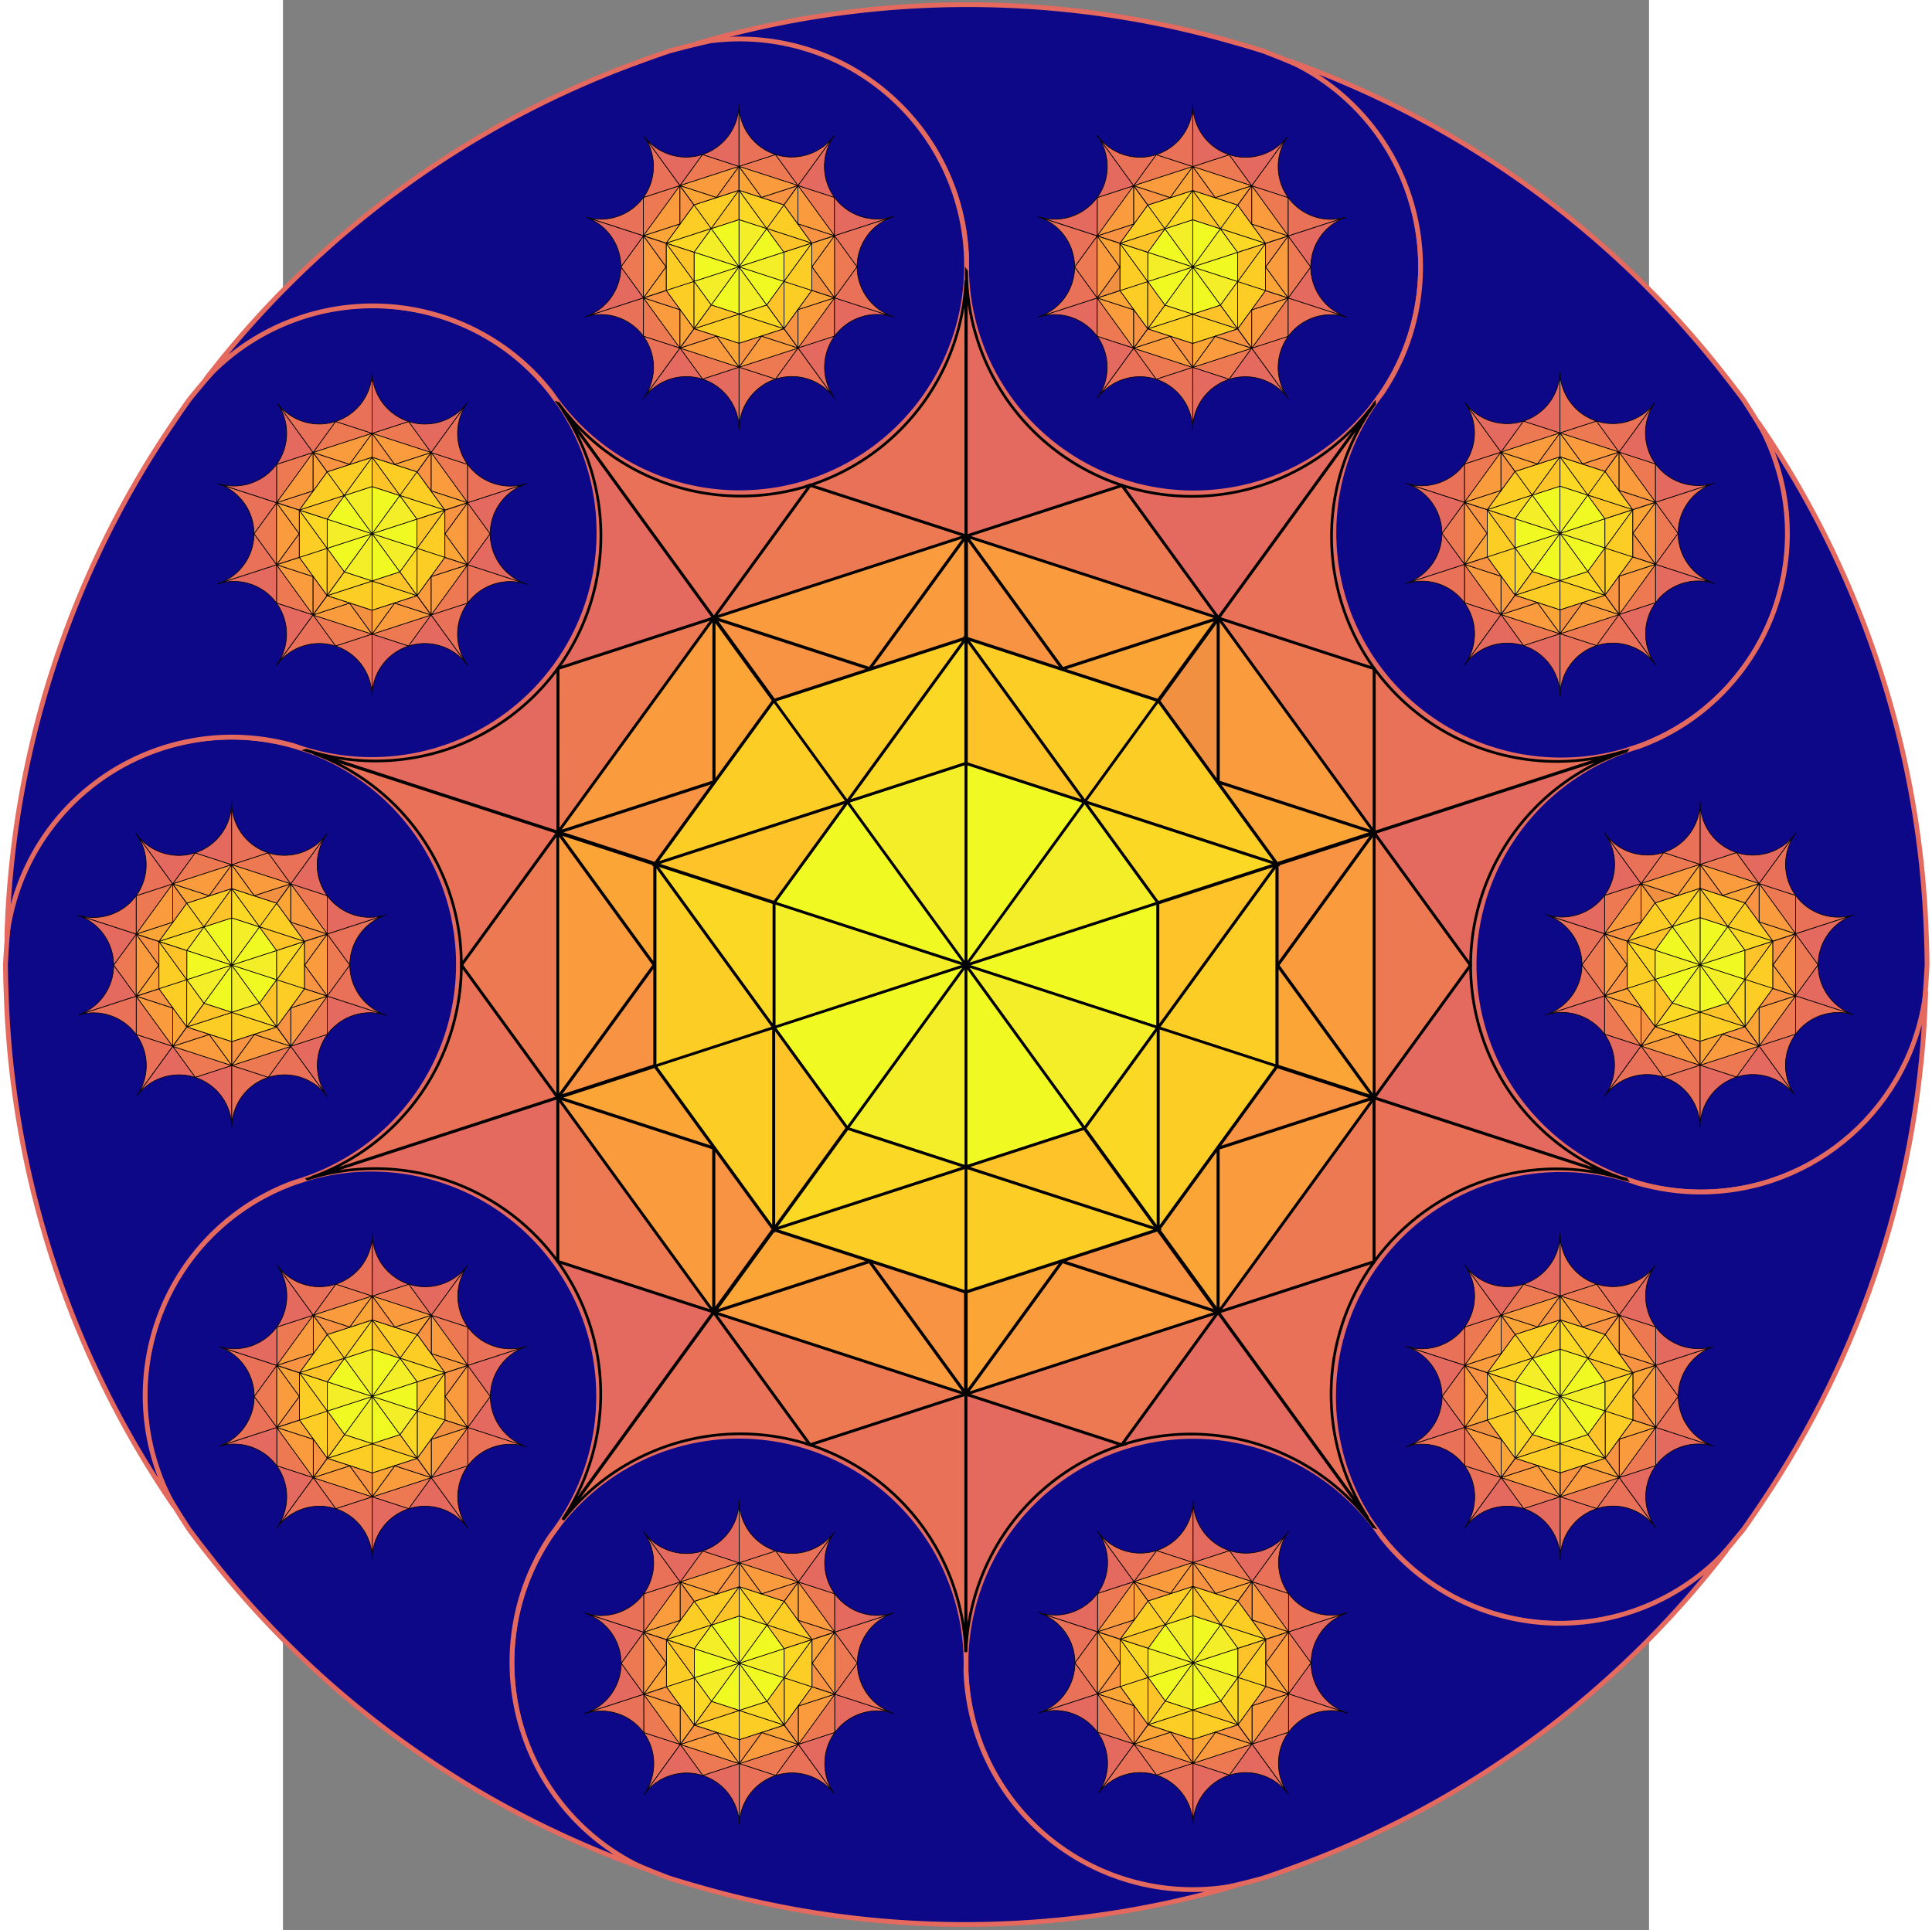 <?xml version="1.0" encoding="UTF-8" standalone="no"?>
<!-- 
Creator: http://commons.wikimedia.org/wiki/User:ParaDox 2006-07-24 09'30
Resource: http://commons.wikimedia.org/wiki/Image:A_Yin-Yang-Yuan_Symbol_-_Triality-One.svg
-->

<svg
   version="1.0"
   width="402.438"
   height="402.16"
   viewBox="0 0 591.733 836.3"
   id="svg2"
   xml:space="preserve"
   sodipodi:version="0.32"
   inkscape:version="1.4 (e7c3feb1, 2024-10-09)"
   sodipodi:docname="deidecSimple.svg"
   inkscape:export-filename="deidec.png"
   inkscape:export-xdpi="300"
   inkscape:export-ydpi="300"
   xmlns:inkscape="http://www.inkscape.org/namespaces/inkscape"
   xmlns:sodipodi="http://sodipodi.sourceforge.net/DTD/sodipodi-0.dtd"
   xmlns:xlink="http://www.w3.org/1999/xlink"
   xmlns="http://www.w3.org/2000/svg"
   xmlns:svg="http://www.w3.org/2000/svg"
   xmlns:rdf="http://www.w3.org/1999/02/22-rdf-syntax-ns#"
   xmlns:cc="http://creativecommons.org/ns#"
   xmlns:dc="http://purl.org/dc/elements/1.1/"><rect x="0" y="0" width="591.733" height="836.3" fill="#808080" stroke="none"/><sodipodi:namedview
   inkscape:window-height="896"
   inkscape:window-width="1472"
   inkscape:pageshadow="2"
   inkscape:pageopacity="0.0"
   guidetolerance="10.0"
   gridtolerance="10.0"
   objecttolerance="10.0"
   borderopacity="1.0"
   bordercolor="#666666"
   pagecolor="#ffffff"
   id="base"
   inkscape:zoom="1.1428517"
   inkscape:cx="138.25065"
   inkscape:cy="155.31323"
   inkscape:window-x="0"
   inkscape:window-y="32"
   inkscape:current-layer="g141-6"
   inkscape:showpageshadow="2"
   inkscape:pagecheckerboard="0"
   inkscape:deskcolor="#d1d1d1"
   inkscape:window-maximized="0"
   showgrid="false" />
 <defs
   id="defs4"><linearGradient
   x1="227.648"
   y1="836.41"
   x2="569.921"
   y2="287.246"
   id="id0"
   gradientUnits="userSpaceOnUse">
   <stop
   style="stop-color:blue;stop-opacity:1"
   offset="0"
   id="stop9" />
   <stop
   style="stop-color:#ff0000;stop-opacity:1;"
   offset="1"
   id="stop11" />
   
  </linearGradient><linearGradient
   x1="245.552"
   y1="785.561"
   x2="546.287"
   y2="338.094"
   id="linearGradient4679"
   xlink:href="#id0"
   gradientUnits="userSpaceOnUse"
   gradientTransform="matrix(1.831,-0.595,0.595,1.831,-663.817,-230.304)" />
   
   
   
  
   
   
   
  </defs>
 
<g
   id="g141-6"
   transform="matrix(-0.798,-0.259,-0.259,0.798,758.405,72.778)"
   style="display:inline;fill:#0d0887;fill-opacity:1;stroke:#e4695e;stroke-width:4.955;stroke-dasharray:none;stroke-opacity:1"
   inkscape:label="lobes"><path
     id="path130-2"
     style="display:inline;fill:#0d0887;fill-opacity:1;stroke:#e4695e;stroke-width:2.478;stroke-linejoin:round;stroke-dasharray:none;stroke-opacity:1"
     d="M 397,65.371 A 496.1,496.1 0 0 0 375.498,66.91 117.288,117.288 0 0 0 279.71,181.958 117.288,117.288 0 0 0 397,299.248 117.288,117.288 0 0 0 509.7,214.349 117.286,117.286 0 0 1 524.919,185.642 117.286,117.286 0 0 1 676.683,152.183 496.1,496.1 0 0 0 412.722,65.757 496.1,496.1 0 0 0 397,65.371 Z" /><path
     id="path131-4"
     style="display:inline;fill:#0d0887;fill-opacity:1;stroke:#e4695e;stroke-width:2.478;stroke-linejoin:round;stroke-dasharray:none;stroke-opacity:1"
     d="M 105.467,160.26 A 496.1,496.1 0 0 0 88.976,174.144 117.288,117.288 0 0 0 79.105,323.522 117.288,117.288 0 0 0 242.936,349.47 117.288,117.288 0 0 0 284.21,214.542 117.286,117.286 0 0 1 279.649,182.372 117.286,117.286 0 0 1 382.762,66.099 496.1,496.1 0 0 0 118.413,151.331 a 496.1,496.1 0 0 0 -12.946,8.929 z" /><path
     id="path132-1"
     style="display:inline;fill:#0d0887;fill-opacity:1;stroke:#e4695e;stroke-width:2.478;stroke-linejoin:round;stroke-dasharray:none;stroke-opacity:1"
     d="m -74.614,408.386 a 496.1,496.1 0 0 0 -5.18,20.925 A 117.288,117.288 0 0 0 0.022,555.963 117.288,117.288 0 0 0 147.816,480.658 117.288,117.288 0 0 0 101.898,347.239 117.286,117.286 0 0 1 79.299,323.894 117.286,117.286 0 0 1 94.375,169.218 496.1,496.1 0 0 0 -69.389,393.553 a 496.1,496.1 0 0 0 -5.225,14.834 z" /><path
     id="path133-7"
     style="display:inline;fill:#0d0887;fill-opacity:1;stroke:#e4695e;stroke-width:2.478;stroke-linejoin:round;stroke-dasharray:none;stroke-opacity:1"
     d="m -74.458,714.973 c 2.558,6.716 5.261,13.375 8.108,19.974 26.961,49.527 85.35,72.858 139.017,55.548 C 134.275,770.479 167.991,704.308 147.972,642.701 131.801,592.972 84.663,559.955 32.402,561.752 21.526,561.379 10.754,559.493 0.397,556.149 -55.915,537.771 -89.685,480.288 -78.322,422.153 c -26.651,90.635 -26.868,186.995 -0.628,277.749 1.417,5.047 2.915,10.072 4.491,15.072 z"
     sodipodi:nodetypes="ccccccccc" /><path
     id="path134-4"
     style="display:inline;fill:#0d0887;fill-opacity:1;stroke:#e4695e;stroke-width:2.478;stroke-linejoin:round;stroke-dasharray:none;stroke-opacity:1"
     d="m 105.876,962.916 a 496.1,496.1 0 0 0 18.3,11.393 117.288,117.288 0 0 0 145.117,-36.773 117.288,117.288 0 0 0 -25.948,-163.831 117.288,117.288 0 0 0 -141.079,2.441 117.286,117.286 0 0 1 -29.186,14.279 117.286,117.286 0 0 1 -142.447,-62.136 496.1,496.1 0 0 0 162.749,225.072 496.1,496.1 0 0 0 12.493,9.553 z" /><path
     id="path135-2"
     style="display:inline;fill:#0d0887;fill-opacity:1;stroke:#e4695e;stroke-width:2.478;stroke-linejoin:round;stroke-dasharray:none;stroke-opacity:1"
     d="m 397.506,1057.507 a 496.1,496.1 0 0 0 21.502,-1.539 117.288,117.288 0 0 0 95.788,-115.048 117.288,117.288 0 0 0 -117.29,-117.29 117.288,117.288 0 0 0 -112.7,84.899 117.286,117.286 0 0 1 -15.219,28.707 117.286,117.286 0 0 1 -151.764,33.459 496.1,496.1 0 0 0 263.961,86.426 496.1,496.1 0 0 0 15.722,0.386 z" /><path
     id="path136-9"
     style="display:inline;fill:#0d0887;fill-opacity:1;stroke:#e4695e;stroke-width:2.478;stroke-linejoin:round;stroke-dasharray:none;stroke-opacity:1"
     d="m 689.039,962.618 a 496.1,496.1 0 0 0 16.491,-13.884 117.288,117.288 0 0 0 9.871,-149.378 117.288,117.288 0 0 0 -163.831,-25.948 117.288,117.288 0 0 0 -41.274,134.928 117.286,117.286 0 0 1 4.561,32.17 117.286,117.286 0 0 1 -103.113,116.274 496.1,496.1 0 0 0 264.349,-85.232 496.1,496.1 0 0 0 12.946,-8.929 z" /><path
     id="path137-6"
     style="display:inline;fill:#0d0887;fill-opacity:1;stroke:#e4695e;stroke-width:2.478;stroke-linejoin:round;stroke-dasharray:none;stroke-opacity:1"
     d="m 869.12,714.492 a 496.1,496.1 89.831 0 0 5.18,-20.925 117.288,117.288 87.917 0 0 -79.817,-126.651 117.288,117.288 87.917 0 0 -147.794,75.305 117.288,117.288 87.917 0 0 45.917,133.419 117.286,117.286 0 0 1 22.599,23.345 117.286,117.286 0 0 1 -15.076,154.676 496.1,496.1 89.831 0 0 163.764,-224.335 496.1,496.1 89.831 0 0 5.225,-14.834 z" /><path
     id="path138-3"
     style="display:inline;fill:#0d0887;fill-opacity:1;stroke:#e4695e;stroke-width:2.478;stroke-linejoin:round;stroke-dasharray:none;stroke-opacity:1"
     d="m 868.964,407.905 a 496.1,496.1 0 0 0 -8.108,-19.974 117.288,117.288 0 0 0 -139.017,-55.548 117.288,117.288 0 0 0 -75.305,147.794 117.288,117.288 0 0 0 115.57,80.949 117.286,117.286 0 0 1 32.005,5.603 117.286,117.286 0 0 1 78.719,133.997 496.1,496.1 0 0 0 0.628,-277.749 496.1,496.1 0 0 0 -4.492,-15.072 z" /><path
     id="path139-4"
     style="display:inline;fill:#0d0887;fill-opacity:1;stroke:#e4695e;stroke-width:2.478;stroke-linejoin:round;stroke-dasharray:none;stroke-opacity:1"
     d="m 688.63,159.963 a 496.1,496.1 0 0 0 -18.3,-11.393 117.288,117.288 0 0 0 -145.117,36.773 117.288,117.288 0 0 0 25.948,163.831 117.288,117.288 0 0 0 141.079,-2.441 117.286,117.286 0 0 1 29.186,-14.279 117.286,117.286 0 0 1 142.447,62.136 496.1,496.1 0 0 0 -162.749,-225.072 496.1,496.1 0 0 0 -12.493,-9.553 z" /></g><g
   id="g3"
   inkscape:label="1"
   style="display:inline"><g
     id="g311-5"
     style="display:inline;stroke-width:0.2;stroke-dasharray:none"
     transform="matrix(5.847,0,0,5.847,-462.232,-19.679)"
     inkscape:label="triangles"><path
       id="path202-7"
       style="fill:#ed7953;fill-opacity:1;stroke:#000000;stroke-width:0.2;stroke-dasharray:none"
       d="m 159.895,84.702 -2e-5,-19.621 7.127,9.811 z"
       sodipodi:nodetypes="cccc" /><path
       id="path203-9"
       style="fill:#fa9b3d;fill-opacity:1;stroke:#000000;stroke-width:0.2;stroke-dasharray:none"
       d="m 159.887,65.081 2e-5,19.621 -7.127,-9.811 z"
       sodipodi:nodetypes="cccc" /><path
       style="fill:#f0f921;fill-opacity:1;stroke:#000000;stroke-width:0.2;stroke-dasharray:none"
       d="m 129.648,74.891 14.216,-4.619 -6e-5,9.238 z"
       id="path205-8"
       inkscape:transform-center-x="3.5132891"
       inkscape:transform-center-y="-2.2891691" /><path
       style="fill:#fccd25;fill-opacity:1;stroke:#000000;stroke-width:0.2;stroke-dasharray:none"
       d="m 152.681,67.428 2e-5,14.948 -8.786,-2.855 z"
       id="path206-4"
       inkscape:transform-center-x="-2.1778959"
       inkscape:transform-center-y="-2.2814391" /><path
       id="path207-5"
       style="fill:#e4695e;fill-opacity:1;stroke:#000000;stroke-width:0.2;stroke-dasharray:none"
       inkscape:transform-center-x="-4.620326"
       inkscape:transform-center-y="0.93235721"
       d="m 178.062,90.606 0.517,0.168 -0.027,-0.037 a 16.723,16.723 0 0 1 -0.491,-0.131 z" /><path
       id="path504"
       style="fill:#e4695e;fill-opacity:1;stroke:#000000;stroke-width:0.2;stroke-dasharray:none"
       inkscape:transform-center-x="-4.620326"
       inkscape:transform-center-y="0.93235721"
       d="m 178.56,59.036 0.019,-0.027 -18.674,6.068 7.132,9.815 -7.131,9.816 18.141,5.894 a 16.723,16.723 0 0 1 -11.008,-15.707 16.723,16.723 0 0 1 11.521,-15.858 z" /><path
       id="path209-8"
       style="fill:#fdc328;fill-opacity:1;stroke:#000000;stroke-width:0.2;stroke-dasharray:none"
       d="m 143.877,79.521 8.78,-12.084 -8.78,2.853 z"
       sodipodi:nodetypes="cccc" /><path
       id="path210-9"
       style="fill:#f79342;fill-opacity:1;stroke:#000000;stroke-width:0.2;stroke-dasharray:none"
       d="m 152.714,74.908 7.107,-9.782 -7.107,2.31 z"
       sodipodi:nodetypes="cccc" /><path
       id="path211-4"
       style="fill:#fca537;fill-opacity:1;stroke:#000000;stroke-width:0.2;stroke-dasharray:none"
       d="m 152.712,74.875 7.107,9.782 -7.107,-2.31 z"
       sodipodi:nodetypes="cccc" /><path
       id="path221-7"
       style="fill:#ed7953;fill-opacity:1;stroke:#000000;stroke-width:0.2;stroke-dasharray:none"
       d="m 159.887,84.726 -11.533,15.873 11.533,-3.748 z"
       sodipodi:nodetypes="cccc" /><path
       id="path222-0"
       style="fill:#fa9b3d;fill-opacity:1;stroke:#000000;stroke-width:0.2;stroke-dasharray:none"
       d="m 148.348,100.594 11.533,-15.873 -11.533,3.748 z"
       sodipodi:nodetypes="cccc" /><path
       style="fill:#f3ee27;fill-opacity:1;stroke:#000000;stroke-width:0.2;stroke-dasharray:none"
       d="m 129.651,74.884 8.786,12.093 5.43,-7.474 z"
       id="path224-4"
       inkscape:transform-center-x="3.5132891"
       inkscape:transform-center-y="-2.2891691" /><path
       style="fill:#fccd25;fill-opacity:1;stroke:#000000;stroke-width:0.2;stroke-dasharray:none"
       d="m 143.898,94.46 8.786,-12.093 -8.786,-2.855 z"
       id="path225-0"
       inkscape:transform-center-x="-2.1778959"
       inkscape:transform-center-y="-2.2814391" /><path
       id="path226-6"
       style="fill:#e97158;fill-opacity:1;stroke:#000000;stroke-width:0.2;stroke-dasharray:none"
       inkscape:transform-center-x="-4.620326"
       inkscape:transform-center-y="0.93235721"
       d="m 159.892,96.863 -11.532,3.746 11.073,15.241 c -3.692,-5.641 -3.739,-13.204 0.457,-18.985 5.7e-4,-7.9e-4 0.001,-0.001 0.002,-0.002 z" /><path
       id="path502"
       style="fill:#e97158;fill-opacity:1;stroke:#000000;stroke-width:0.2;stroke-dasharray:none"
       inkscape:transform-center-x="-4.620326"
       inkscape:transform-center-y="0.93235721"
       d="m 178.508,90.774 -18.609,-6.046 v 12.125 c 4.255,-5.848 11.765,-8.267 18.609,-6.079 z" /><path
       id="path228-3"
       style="fill:#fad824;fill-opacity:1;stroke:#000000;stroke-width:0.2;stroke-dasharray:none"
       d="m 143.883,79.502 4e-5,14.937 -5.426,-7.469 z"
       sodipodi:nodetypes="cccc" /><path
       id="path229-8"
       style="fill:#fca537;fill-opacity:1;stroke:#000000;stroke-width:0.2;stroke-dasharray:none"
       d="m 148.321,88.428 2e-5,12.091 -4.392,-6.046 z"
       sodipodi:nodetypes="cccc" /><path
       id="path230-5"
       style="fill:#f79342;fill-opacity:1;stroke:#000000;stroke-width:0.2;stroke-dasharray:none"
       d="m 148.3,88.454 11.499,-3.736 -7.107,-2.309 z"
       sodipodi:nodetypes="cccc" /><path
       id="path231-1"
       style="fill:#ed7953;fill-opacity:1;stroke:#000000;stroke-width:0.2;stroke-dasharray:none"
       d="m 129.658,106.675 18.66,-6.063 -7.128,9.81 z"
       sodipodi:nodetypes="cccc" /><path
       id="path232-2"
       style="fill:#fa9b3d;fill-opacity:1;stroke:#000000;stroke-width:0.2;stroke-dasharray:none"
       d="m 148.315,100.604 -18.66,6.063 7.128,-9.81 z"
       sodipodi:nodetypes="cccc" /><path
       style="fill:#f0f921;fill-opacity:1;stroke:#000000;stroke-width:0.2;stroke-dasharray:none"
       d="m 129.641,74.877 8.786,12.093 -8.786,2.855 z"
       id="path234-4"
       inkscape:transform-center-x="3.5132891"
       inkscape:transform-center-y="-2.2891691" /><path
       style="fill:#fccd25;fill-opacity:1;stroke:#000000;stroke-width:0.2;stroke-dasharray:none"
       d="m 143.856,94.476 -14.216,4.619 6e-5,-9.238 z"
       id="path235-6"
       inkscape:transform-center-x="-2.1778959"
       inkscape:transform-center-y="-2.2814391" /><path
       id="path236-7"
       style="fill:#e4695e;fill-opacity:1;stroke:#000000;stroke-width:0.2;stroke-dasharray:none"
       inkscape:transform-center-x="-4.620326"
       inkscape:transform-center-y="0.93235721"
       d="m 129.656,125.747 a 16.723,16.723 0 0 1 11.535,-15.311 16.723,16.723 0 0 1 0.003,-6.9e-4 l -11.538,-3.749 z" /><path
       id="path499"
       style="fill:#e4695e;fill-opacity:1;stroke:#000000;stroke-width:0.2;stroke-dasharray:none"
       inkscape:transform-center-x="-4.620326"
       inkscape:transform-center-y="0.93235721"
       d="m 148.326,100.621 -7.131,9.816 a 16.723,16.723 0 0 1 18.639,6.059 l 0.033,0.01 z" /><path
       id="path238-5"
       style="fill:#fdc328;fill-opacity:1;stroke:#000000;stroke-width:0.2;stroke-dasharray:none"
       d="m 129.635,89.84 14.206,4.616 -5.427,-7.468 z"
       sodipodi:nodetypes="cccc" /><path
       id="path239-0"
       style="fill:#f79342;fill-opacity:1;stroke:#000000;stroke-width:0.2;stroke-dasharray:none"
       d="m 136.753,96.819 11.499,3.736 -4.393,-6.045 z"
       sodipodi:nodetypes="cccc" /><path
       id="path240-5"
       style="fill:#fca537;fill-opacity:1;stroke:#000000;stroke-width:0.2;stroke-dasharray:none"
       d="m 136.784,96.807 -7.107,9.782 3.8e-4,-7.473 z"
       sodipodi:nodetypes="cccc" /><path
       id="path241-2"
       style="fill:#ed7953;fill-opacity:1;stroke:#000000;stroke-width:0.2;stroke-dasharray:none"
       d="m 129.633,106.675 -18.66,-6.063 7.128,9.81 z"
       sodipodi:nodetypes="cccc" /><path
       id="path242-0"
       style="fill:#fa9b3d;fill-opacity:1;stroke:#000000;stroke-width:0.2;stroke-dasharray:none"
       d="m 110.975,100.604 18.66,6.063 -7.128,-9.81 z"
       sodipodi:nodetypes="cccc" /><path
       style="fill:#f3ee27;fill-opacity:1;stroke:#000000;stroke-width:0.2;stroke-dasharray:none"
       d="m 129.649,74.877 -8.786,12.093 8.786,2.855 z"
       id="path244-7"
       inkscape:transform-center-x="3.5132891"
       inkscape:transform-center-y="-2.2891691" /><path
       style="fill:#fccd25;fill-opacity:1;stroke:#000000;stroke-width:0.2;stroke-dasharray:none"
       d="m 115.434,94.476 14.216,4.619 -4e-5,-9.238 z"
       id="path245-7"
       inkscape:transform-center-x="-2.1778959"
       inkscape:transform-center-y="-2.2814391" /><path
       id="path498"
       style="fill:#e97158;fill-opacity:1;stroke:#000000;stroke-width:0.2;stroke-dasharray:none"
       inkscape:transform-center-x="-4.620326"
       inkscape:transform-center-y="0.93235721"
       d="m 118.105,110.433 a 16.723,16.723 0 0 1 11.529,15.36 v -19.106 z" /><path
       id="path496"
       style="fill:#e97158;fill-opacity:1;stroke:#000000;stroke-width:0.2;stroke-dasharray:none"
       inkscape:transform-center-x="-4.620326"
       inkscape:transform-center-y="0.93235721"
       d="m 110.964,100.621 -11.158,15.358 a 16.723,16.723 0 0 1 18.281,-5.552 16.723,16.723 0 0 1 0.003,6.9e-4 z" /><path
       id="path248-5"
       style="fill:#fad824;fill-opacity:1;stroke:#000000;stroke-width:0.2;stroke-dasharray:none"
       d="m 129.655,89.84 -14.206,4.616 5.427,-7.468 z"
       sodipodi:nodetypes="cccc" /><path
       id="path249-3"
       style="fill:#fca537;fill-opacity:1;stroke:#000000;stroke-width:0.2;stroke-dasharray:none"
       d="m 122.538,96.819 -11.499,3.736 4.393,-6.045 z"
       sodipodi:nodetypes="cccc" /><path
       id="path250-9"
       style="fill:#f79342;fill-opacity:1;stroke:#000000;stroke-width:0.2;stroke-dasharray:none"
       d="m 122.506,96.807 7.107,9.782 -3.9e-4,-7.473 z"
       sodipodi:nodetypes="cccc" /><path
       id="path251-9"
       style="fill:#ed7953;fill-opacity:1;stroke:#000000;stroke-width:0.2;stroke-dasharray:none"
       d="M 99.416,84.708 110.949,100.581 99.416,96.833 Z"
       sodipodi:nodetypes="cccc" /><path
       id="path252-4"
       style="fill:#fa9b3d;fill-opacity:1;stroke:#000000;stroke-width:0.2;stroke-dasharray:none"
       d="M 110.955,100.576 99.423,84.703 110.955,88.45 Z"
       sodipodi:nodetypes="cccc" /><path
       style="fill:#f0f921;fill-opacity:1;stroke:#000000;stroke-width:0.2;stroke-dasharray:none"
       d="m 129.653,74.866 -8.786,12.093 -5.43,-7.474 z"
       id="path254-9"
       inkscape:transform-center-x="3.5132891"
       inkscape:transform-center-y="-2.2891691" /><path
       style="fill:#fccd25;fill-opacity:1;stroke:#000000;stroke-width:0.2;stroke-dasharray:none"
       d="m 115.405,94.442 -8.786,-12.093 8.786,-2.855 z"
       id="path255-1"
       inkscape:transform-center-x="-2.1778959"
       inkscape:transform-center-y="-2.2814391" /><path
       id="path516"
       style="fill:#e4695e;fill-opacity:1;stroke:#000000;stroke-width:0.2;stroke-dasharray:none"
       inkscape:transform-center-x="-4.620326"
       inkscape:transform-center-y="0.93235721"
       d="m 99.404,84.71 -18.532,6.021 a 16.723,16.723 0 0 1 18.529,6.107 16.723,16.723 0 0 1 0.367,19.134 L 110.944,100.591 99.404,96.842 Z" /><path
       id="path258-8"
       style="fill:#fdc328;fill-opacity:1;stroke:#000000;stroke-width:0.2;stroke-dasharray:none"
       d="m 115.42,79.484 -3e-5,14.937 5.426,-7.469 z"
       sodipodi:nodetypes="cccc" /><path
       id="path259-3"
       style="fill:#f79342;fill-opacity:1;stroke:#000000;stroke-width:0.2;stroke-dasharray:none"
       d="m 110.983,88.41 v 12.091 l 4.392,-6.046 z"
       sodipodi:nodetypes="cccc" /><path
       id="path260-0"
       style="fill:#fca537;fill-opacity:1;stroke:#000000;stroke-width:0.2;stroke-dasharray:none"
       d="M 111.004,88.436 99.504,84.7 106.612,82.391 Z"
       sodipodi:nodetypes="cccc" /><path
       id="path261-9"
       style="fill:#ed7953;fill-opacity:1;stroke:#000000;stroke-width:0.2;stroke-dasharray:none"
       d="m 99.408,84.684 2e-5,-19.621 -7.127,9.811 z"
       sodipodi:nodetypes="cccc" /><path
       id="path262-0"
       style="fill:#fa9b3d;fill-opacity:1;stroke:#000000;stroke-width:0.2;stroke-dasharray:none"
       d="m 99.417,65.063 -2e-5,19.621 7.127,-9.811 z"
       sodipodi:nodetypes="cccc" /><path
       style="fill:#f3ee27;fill-opacity:1;stroke:#000000;stroke-width:0.2;stroke-dasharray:none"
       d="m 129.655,74.873 -14.216,-4.619 6e-5,9.238 z"
       id="path264-7"
       inkscape:transform-center-x="3.5132891"
       inkscape:transform-center-y="-2.2891691" /><path
       style="fill:#fccd25;fill-opacity:1;stroke:#000000;stroke-width:0.2;stroke-dasharray:none"
       d="m 106.622,67.41 -2e-5,14.948 8.786,-2.855 z"
       id="path265-6"
       inkscape:transform-center-x="-2.1778959"
       inkscape:transform-center-y="-2.2814391" /><path
       id="path515"
       style="fill:#e97158;fill-opacity:1;stroke:#000000;stroke-width:0.2;stroke-dasharray:none"
       inkscape:transform-center-x="-4.620326"
       inkscape:transform-center-y="0.93235721"
       d="m 92.271,74.869 7.127,-9.811 -18.048,-5.863 a 16.723,16.723 0 0 1 10.92,15.667 16.723,16.723 0 0 1 0,0.008 z" /><path
       id="path514"
       style="fill:#e97158;fill-opacity:1;stroke:#000000;stroke-width:0.2;stroke-dasharray:none"
       inkscape:transform-center-x="-4.620326"
       inkscape:transform-center-y="0.93235721"
       d="M 81.177,90.609 99.397,84.689 92.27,74.879 A 16.723,16.723 0 0 1 81.177,90.609 Z" /><path
       id="path268-8"
       style="fill:#fad824;fill-opacity:1;stroke:#000000;stroke-width:0.2;stroke-dasharray:none"
       d="m 115.426,79.503 -8.78,-12.084 8.78,2.853 z"
       sodipodi:nodetypes="cccc" /><path
       id="path269-6"
       style="fill:#fca537;fill-opacity:1;stroke:#000000;stroke-width:0.2;stroke-dasharray:none"
       d="m 106.59,74.89 -7.107,-9.782 7.107,2.31 z"
       sodipodi:nodetypes="cccc" /><path
       id="path270-1"
       style="fill:#f79342;fill-opacity:1;stroke:#000000;stroke-width:0.2;stroke-dasharray:none"
       d="m 106.591,74.856 -7.107,9.782 7.107,-2.31 z"
       sodipodi:nodetypes="cccc" /><path
       id="path271-9"
       style="fill:#ed7953;fill-opacity:1;stroke:#000000;stroke-width:0.2;stroke-dasharray:none"
       d="M 110.963,49.158 99.431,65.031 99.431,52.905 Z"
       sodipodi:nodetypes="cccc" /><path
       id="path272-6"
       style="fill:#fa9b3d;fill-opacity:1;stroke:#000000;stroke-width:0.2;stroke-dasharray:none"
       d="M 99.437,65.036 110.97,49.162 110.969,61.289 Z"
       sodipodi:nodetypes="cccc" /><path
       style="fill:#f0f921;fill-opacity:1;stroke:#000000;stroke-width:0.2;stroke-dasharray:none"
       d="m 129.667,74.873 -14.216,-4.619 5.43,-7.474 z"
       id="path274-7"
       inkscape:transform-center-x="3.5132891"
       inkscape:transform-center-y="-2.2891691" /><path
       style="fill:#fccd25;fill-opacity:1;stroke:#000000;stroke-width:0.2;stroke-dasharray:none"
       d="m 106.646,67.372 8.786,-12.093 5.43,7.474 z"
       id="path275-8"
       inkscape:transform-center-x="-2.1778959"
       inkscape:transform-center-y="-2.2814391" /><path
       id="path512"
       style="fill:#e4695e;fill-opacity:1;stroke:#000000;stroke-width:0.2;stroke-dasharray:none"
       inkscape:transform-center-x="-4.620326"
       inkscape:transform-center-y="0.93235721"
       d="m 80.783,58.949 -0.037,0.012 18.673,6.068 6.9e-4,-12.133 11.538,-3.749 -11.184,-15.394 a 16.723,16.723 0 0 1 -0.353,19.137 16.723,16.723 0 0 1 -18.638,6.059 z" /><path
       id="path278-5"
       style="fill:#fdc328;fill-opacity:1;stroke:#000000;stroke-width:0.2;stroke-dasharray:none"
       d="m 120.877,62.764 -14.206,4.616 8.78,2.852 z"
       sodipodi:nodetypes="cccc" /><path
       id="path279-5"
       style="fill:#f79342;fill-opacity:1;stroke:#000000;stroke-width:0.2;stroke-dasharray:none"
       d="m 111.017,61.302 -11.499,3.736 7.107,2.309 z"
       sodipodi:nodetypes="cccc" /><path
       id="path280-2"
       style="fill:#fca537;fill-opacity:1;stroke:#000000;stroke-width:0.2;stroke-dasharray:none"
       d="m 110.998,61.33 -1e-5,-12.091 4.392,6.046 z"
       sodipodi:nodetypes="cccc" /><path
       id="path281-4"
       style="fill:#ed7953;fill-opacity:1;stroke:#000000;stroke-width:0.2;stroke-dasharray:none"
       d="M 110.984,49.143 129.644,43.08 118.111,39.333 Z"
       sodipodi:nodetypes="cccc" /><path
       id="path282-9"
       style="fill:#fa9b3d;fill-opacity:1;stroke:#000000;stroke-width:0.2;stroke-dasharray:none"
       d="m 129.646,43.088 -18.66,6.063 11.533,3.747 z"
       sodipodi:nodetypes="cccc" /><path
       style="fill:#f3ee27;fill-opacity:1;stroke:#000000;stroke-width:0.2;stroke-dasharray:none"
       d="M 129.661,74.878 V 59.93 l -8.786,2.855 z"
       id="path284-4"
       inkscape:transform-center-x="3.5132891"
       inkscape:transform-center-y="-2.2891691" /><path
       style="fill:#fccd25;fill-opacity:1;stroke:#000000;stroke-width:0.2;stroke-dasharray:none"
       d="m 129.641,50.666 -14.216,4.619 5.43,7.474 z"
       id="path285-4"
       inkscape:transform-center-x="-2.1778959"
       inkscape:transform-center-y="-2.2814391" /><path
       id="path286-7"
       style="fill:#e97158;fill-opacity:1;stroke:#000000;stroke-width:0.2;stroke-dasharray:none"
       inkscape:transform-center-x="-4.620326"
       inkscape:transform-center-y="0.93235721"
       d="m 118.11,39.32 11.535,3.748 V 24.154 a 16.723,16.723 61.888 0 1 -11.527,15.164 16.723,16.723 61.888 0 1 -0.008,0.002 z" /><path
       id="path510"
       style="fill:#e97158;fill-opacity:1;stroke:#000000;stroke-width:0.2;stroke-dasharray:none"
       inkscape:transform-center-x="-4.620326"
       inkscape:transform-center-y="0.93235721"
       d="m 99.478,33.264 -0.044,-0.014 11.541,15.885 7.13,-9.812 A 16.723,16.723 61.888 0 1 99.478,33.264 Z" /><path
       id="path288-5"
       style="fill:#fad824;fill-opacity:1;stroke:#000000;stroke-width:0.2;stroke-dasharray:none"
       d="m 120.861,62.776 8.779,-12.084 -5.1e-4,9.232 z"
       sodipodi:nodetypes="cccc" /><path
       id="path289-5"
       style="fill:#fa9b3d;fill-opacity:1;stroke:#000000;stroke-width:0.2;stroke-dasharray:none"
       d="m 122.517,52.947 7.107,-9.782 -4e-4,7.473 z"
       sodipodi:nodetypes="cccc" /><path
       id="path290-6"
       style="fill:#f79342;fill-opacity:1;stroke:#000000;stroke-width:0.2;stroke-dasharray:none"
       d="m 122.549,52.938 -11.499,-3.736 4.393,6.045 z"
       sodipodi:nodetypes="cccc" /><path
       id="path291-1"
       style="fill:#ed7953;fill-opacity:1;stroke:#000000;stroke-width:0.2;stroke-dasharray:none"
       d="M 148.341,49.154 129.681,43.091 141.214,39.345 Z"
       sodipodi:nodetypes="cccc" /><path
       id="path292-5"
       style="fill:#fa9b3d;fill-opacity:1;stroke:#000000;stroke-width:0.2;stroke-dasharray:none"
       d="m 129.679,43.099 18.66,6.063 -11.533,3.747 z"
       sodipodi:nodetypes="cccc" /><path
       style="fill:#f0f921;fill-opacity:1;stroke:#000000;stroke-width:0.2;stroke-dasharray:none"
       d="m 129.664,74.889 -2e-5,-14.948 8.786,2.855 z"
       id="path294-9"
       inkscape:transform-center-x="3.5132891"
       inkscape:transform-center-y="-2.2891691" /><path
       style="fill:#fccd25;fill-opacity:1;stroke:#000000;stroke-width:0.2;stroke-dasharray:none"
       d="m 129.684,50.677 14.216,4.619 -5.43,7.474 z"
       id="path295-1"
       inkscape:transform-center-x="-2.1778959"
       inkscape:transform-center-y="-2.2814391" /><path
       id="path508"
       style="fill:#e4695e;fill-opacity:1;stroke:#000000;stroke-width:0.2;stroke-dasharray:none"
       inkscape:transform-center-x="-4.620326"
       inkscape:transform-center-y="0.93235721"
       d="m 129.701,23.475 -0.021,-0.03 v 19.635 l 11.538,-3.749 7.132,9.816 11.21,-15.429 a 16.723,16.723 0 0 1 -18.337,5.612 16.723,16.723 0 0 1 -0.003,-0.001 h -6.9e-4 l -6.9e-4,-6.9e-4 a 16.723,16.723 0 0 1 -11.518,-15.852 z" /><path
       id="path298-8"
       style="fill:#fdc328;fill-opacity:1;stroke:#000000;stroke-width:0.2;stroke-dasharray:none"
       d="m 138.464,62.787 -8.779,-12.084 5.2e-4,9.232 z"
       sodipodi:nodetypes="cccc" /><path
       id="path299-9"
       style="fill:#f79342;fill-opacity:1;stroke:#000000;stroke-width:0.2;stroke-dasharray:none"
       d="m 136.808,52.958 -7.107,-9.782 3.8e-4,7.473 z"
       sodipodi:nodetypes="cccc" /><path
       id="path300-4"
       style="fill:#fca537;fill-opacity:1;stroke:#000000;stroke-width:0.2;stroke-dasharray:none"
       d="m 136.775,52.949 11.499,-3.736 -4.393,6.045 z"
       sodipodi:nodetypes="cccc" /><path
       id="path301-3"
       style="fill:#ed7953;fill-opacity:1;stroke:#000000;stroke-width:0.2;stroke-dasharray:none"
       d="m 148.362,49.169 11.533,15.873 -6.7e-4,-12.126 z"
       sodipodi:nodetypes="cccc" /><path
       id="path302-9"
       style="fill:#fa9b3d;fill-opacity:1;stroke:#000000;stroke-width:0.2;stroke-dasharray:none"
       d="m 159.887,65.047 -11.533,-15.873 6.6e-4,12.126 z"
       sodipodi:nodetypes="cccc" /><path
       style="fill:#f3ee27;fill-opacity:1;stroke:#000000;stroke-width:0.2;stroke-dasharray:none"
       d="m 129.658,74.885 14.216,-4.619 -5.43,-7.474 z"
       id="path304-5"
       inkscape:transform-center-x="3.5132891"
       inkscape:transform-center-y="-2.2891691" /><path
       style="fill:#fccd25;fill-opacity:1;stroke:#000000;stroke-width:0.2;stroke-dasharray:none"
       d="m 152.679,67.384 -8.786,-12.093 -5.43,7.474 z"
       id="path305-1"
       inkscape:transform-center-x="-2.1778959"
       inkscape:transform-center-y="-2.2814391" /><path
       id="path306-7"
       style="fill:#e97158;fill-opacity:1;stroke:#000000;stroke-width:0.2;stroke-dasharray:none"
       inkscape:transform-center-x="-4.620326"
       inkscape:transform-center-y="0.93235721"
       d="m 159.906,52.912 v 12.128 l 18.475,-6.002 a 16.723,16.723 0 0 1 -18.471,-6.121 16.723,16.723 0 0 1 -0.003,-0.005 z" /><path
       id="path506"
       style="fill:#e97158;fill-opacity:1;stroke:#000000;stroke-width:0.2;stroke-dasharray:none"
       inkscape:transform-center-x="-4.620326"
       inkscape:transform-center-y="0.93235721"
       d="m 159.908,33.316 v -0.042 l -11.541,15.885 11.536,3.749 a 16.723,16.723 0 0 1 0.006,-19.591 z" /><path
       id="path308-5"
       style="fill:#fad824;fill-opacity:1;stroke:#000000;stroke-width:0.2;stroke-dasharray:none"
       d="m 138.448,62.776 14.206,4.616 -8.78,2.852 z"
       sodipodi:nodetypes="cccc" /><path
       id="path309-1"
       style="fill:#fca537;fill-opacity:1;stroke:#000000;stroke-width:0.2;stroke-dasharray:none"
       d="m 148.308,61.313 11.499,3.736 -7.107,2.309 z"
       sodipodi:nodetypes="cccc" /><path
       id="path310-4"
       style="fill:#f19040;fill-opacity:1;stroke:#000000;stroke-width:0.2;stroke-dasharray:none"
       d="m 148.327,61.341 2e-5,-12.091 -4.392,6.046 z"
       sodipodi:nodetypes="cccc" /></g></g><g
   id="g409888"
   style="display:inline"
   inkscape:label="10"><use
     x="0"
     y="0"
     xlink:href="#g3"
     id="use408969"
     transform="matrix(0.234,0,0,0.234,324.97,622.624)"
     inkscape:transform-center-x="-98.324077"
     inkscape:transform-center-y="302.37628" /><use
     x="0"
     y="0"
     xlink:href="#use408969"
     inkscape:transform-center-x="257.19312"
     inkscape:transform-center-y="186.95116"
     id="use409097"
     transform="rotate(72,295.879,418.095)" /><use
     x="0"
     y="0"
     xlink:href="#use408969"
     inkscape:transform-center-x="257.27817"
     inkscape:transform-center-y="-186.83411"
     id="use409106"
     transform="rotate(144,295.879,418.095)" /><use
     x="0"
     y="0"
     xlink:href="#use408969"
     inkscape:transform-center-x="-98.186464"
     inkscape:transform-center-y="-302.42099"
     id="use409107"
     transform="rotate(-144,295.879,418.095)" /><use
     x="0"
     y="0"
     xlink:href="#use408969"
     inkscape:transform-center-x="-317.96074"
     inkscape:transform-center-y="-0.07234274"
     id="use409108"
     transform="rotate(-72,295.879,418.095)" /><use
     x="0"
     y="0"
     xlink:href="#use408969"
     inkscape:transform-center-x="98.186466"
     inkscape:transform-center-y="-302.42099"
     id="use409109"
     transform="matrix(0.809,-0.588,-0.588,-0.809,302.258,930.255)" /><use
     x="0"
     y="0"
     xlink:href="#use409109"
     inkscape:transform-center-x="-257.27817"
     inkscape:transform-center-y="-186.8341"
     id="use409110"
     transform="rotate(72,295.879,418.095)" /><use
     x="0"
     y="0"
     xlink:href="#use409109"
     inkscape:transform-center-x="-257.19312"
     inkscape:transform-center-y="186.95117"
     id="use409111"
     transform="rotate(144,295.879,418.095)" /><use
     x="0"
     y="0"
     xlink:href="#use409109"
     inkscape:transform-center-x="98.324082"
     inkscape:transform-center-y="302.37629"
     id="use409112"
     transform="rotate(-144,295.879,418.095)" /><use
     x="0"
     y="0"
     xlink:href="#use409109"
     inkscape:transform-center-x="317.96074"
     inkscape:transform-center-y="-0.072343839"
     id="use409113"
     transform="rotate(-72,295.879,418.095)" /></g></svg>
